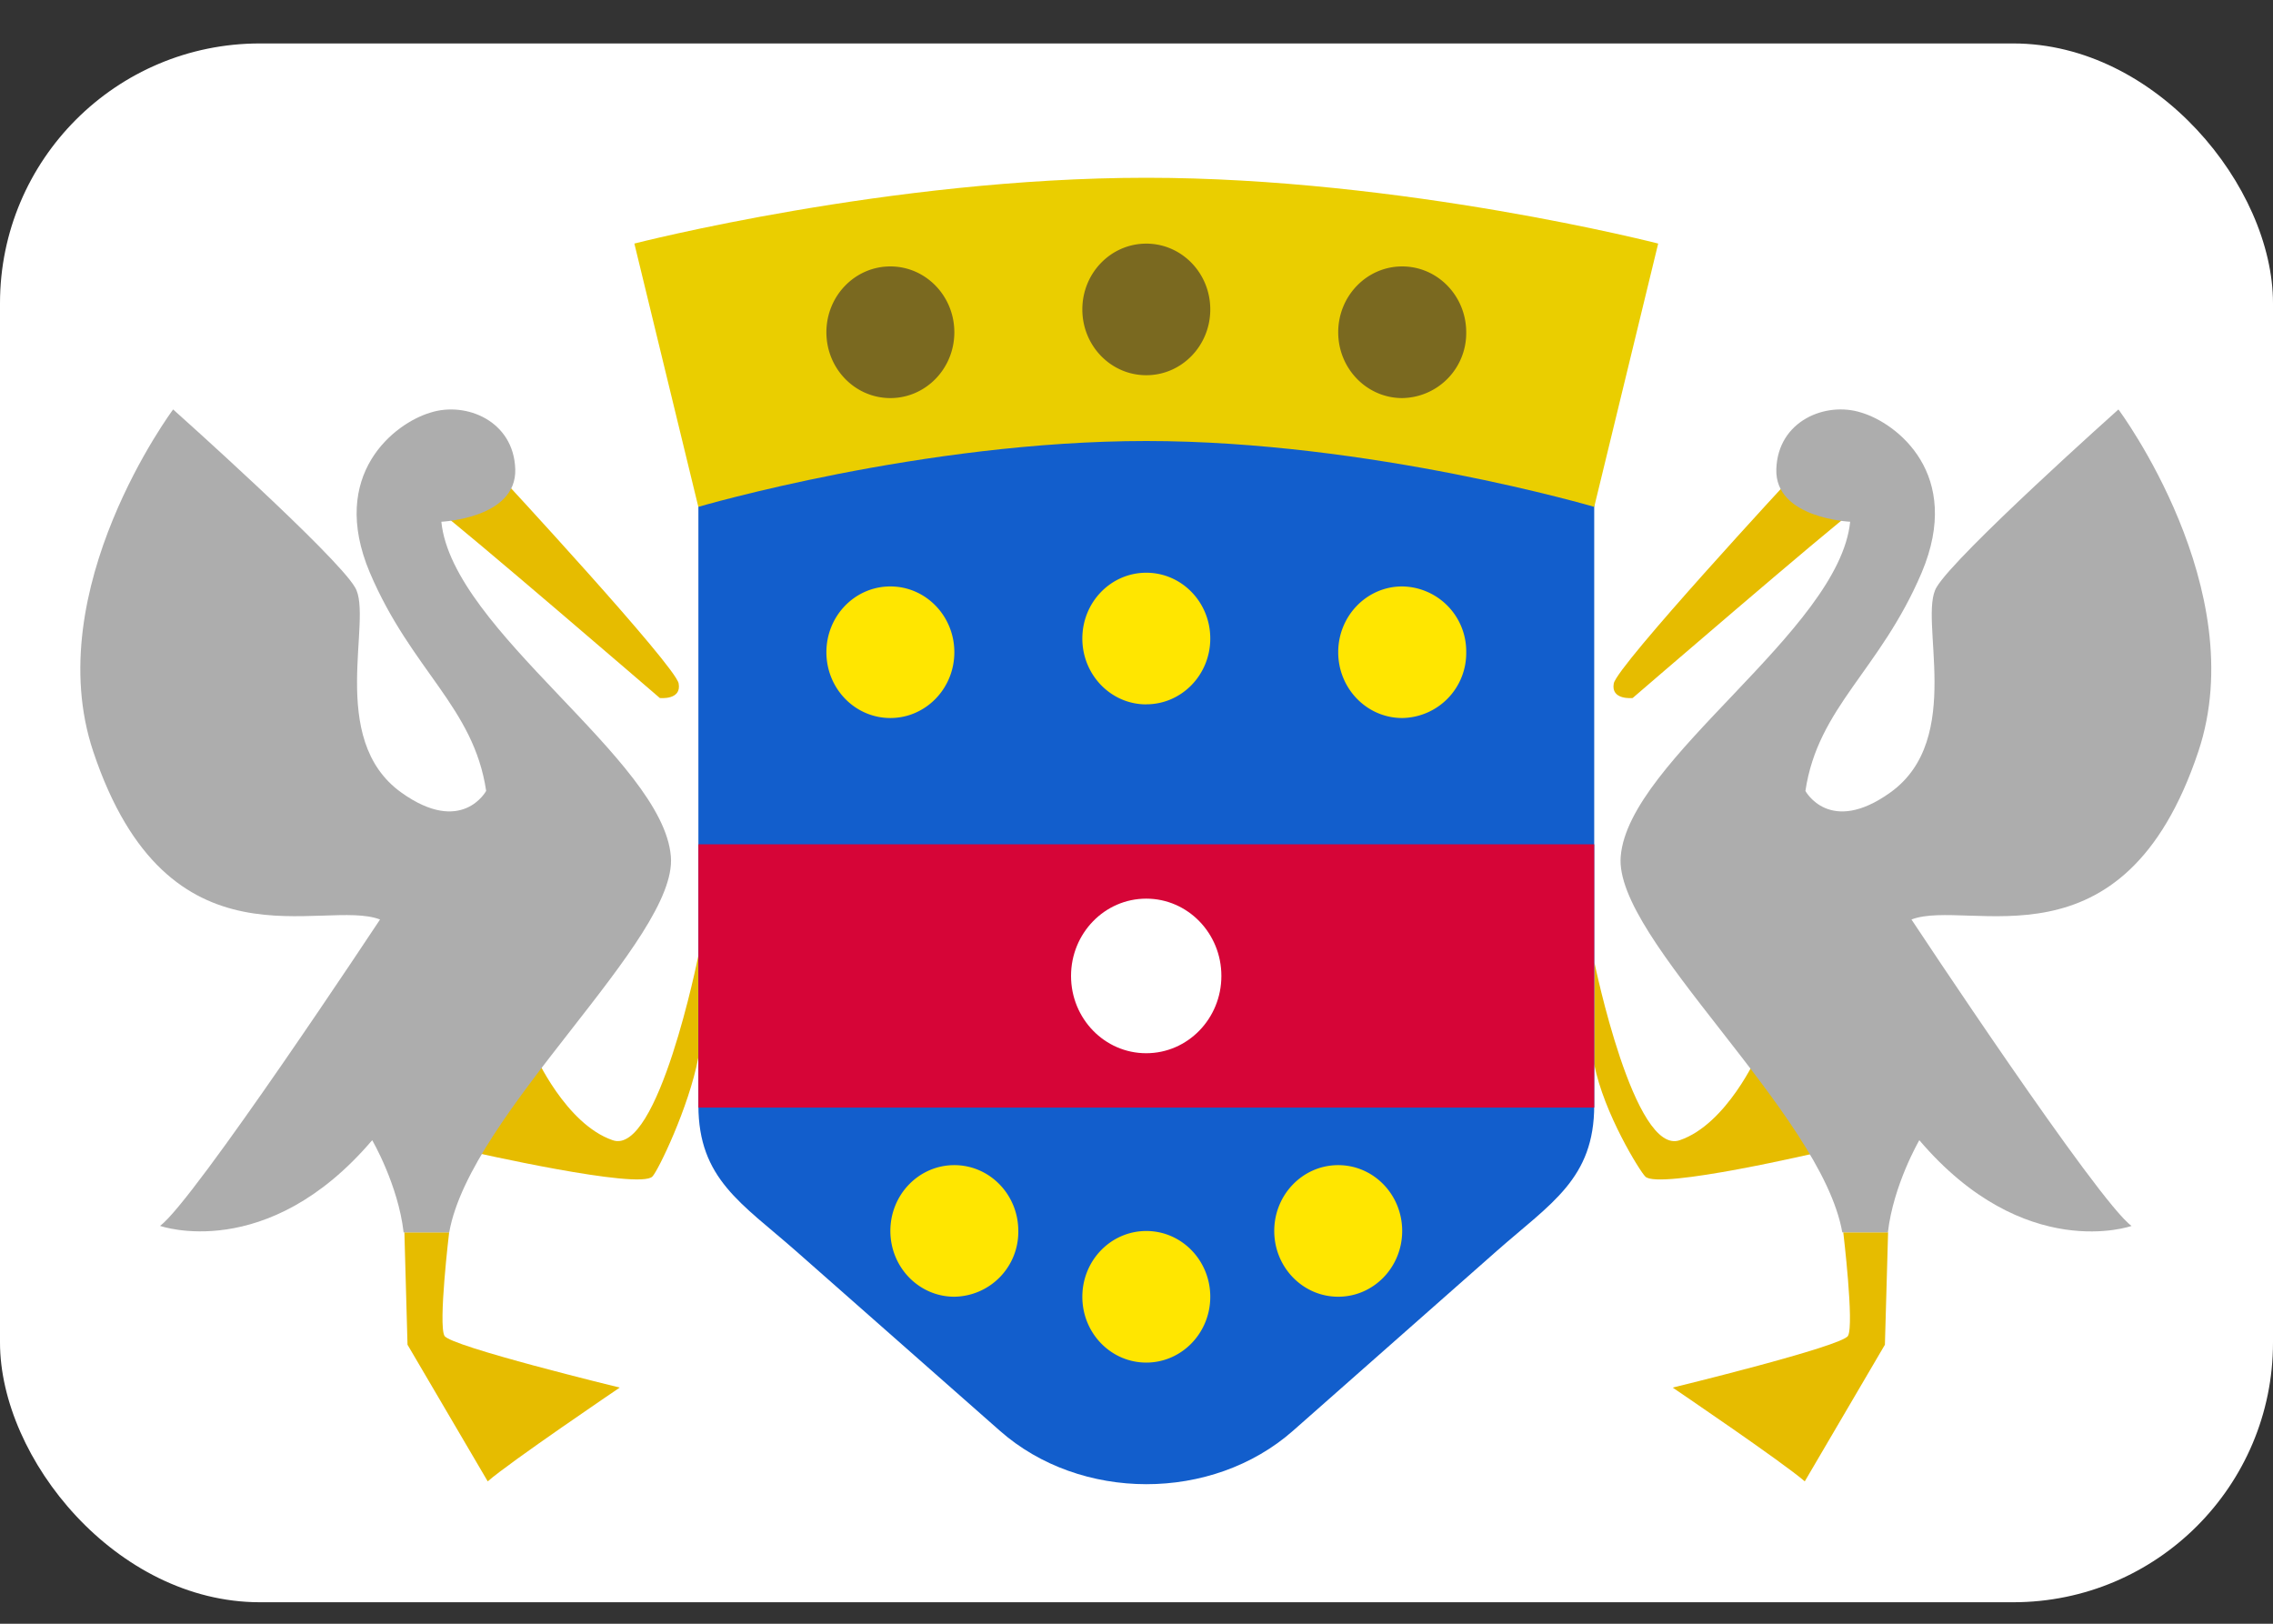 <svg xmlns="http://www.w3.org/2000/svg" width="35" height="25" fill="none" viewBox="0 0 35 25">
  <rect x="0" y="0" width="35" height="25" fill="#333333" stroke="none"/>
  <g clip-path="url(#a)">
    <path fill="#fff" d="M0 .669h35v24H0v-24Z"/>
    <path fill="#E6BC00" d="M10.753 14.715s-.618 3.089-1.32 2.84c-.726-.25-1.198-1.32-1.198-1.32l-.993 1.494s2.61.596 2.804.385c.083-.08.561-1.062.707-1.832v-1.567Zm-3.837 4.259s-.17 1.419-.072 1.593c.085.162 2.699.797 2.699.797S7.836 22.52 7.51 22.808l-1.235-2.104-.048-1.73h.69Zm.775-11.65s2.71 2.925 2.759 3.199c.048.261-.29.224-.29.224S7.096 8.108 6.746 7.859c-.363-.25.944-.536.944-.536Z"/>
    <path fill="#ADADAD" d="M6.796 8.033s1.162-.05 1.138-.81c-.024-.746-.762-1.045-1.307-.87-.545.161-1.573.945-.932 2.464.641 1.506 1.598 2.066 1.791 3.36 0 0-.373.694-1.307.025-1.155-.827-.424-2.688-.713-3.16-.291-.499-2.8-2.738-2.8-2.738S.6 9.073 1.436 11.572c1.158 3.46 3.537 2.249 4.416 2.585 0 0-2.88 4.357-3.388 4.717 0 0 1.646.585 3.267-1.319 0 0 .4.685.484 1.42h.702c.327-1.843 3.522-4.52 3.413-5.789-.121-1.494-3.364-3.473-3.534-5.153Z"/>
    <path fill="#E6BC00" d="M24.552 14.821s.612 2.983 1.314 2.734c.726-.248 1.199-1.319 1.199-1.319l.992 1.494s-2.53.596-2.723.384c-.082-.08-.637-.97-.787-1.733l.005-1.56Zm3.831 4.153s.17 1.419.073 1.593c-.085.162-2.7.797-2.7.797s1.707 1.157 2.034 1.444l1.234-2.104.049-1.73h-.69Zm-.774-11.65s-2.71 2.925-2.76 3.199c-.048.261.291.224.291.224s3.062-2.639 3.413-2.888c.351-.25-.944-.536-.944-.536Z"/>
    <path fill="#125ECC" d="M10.754 6.79h13.794v10.228c0 1.13-.662 1.504-1.498 2.24l-3.139 2.77c-1.247 1.1-3.275 1.096-4.516 0l-3.145-2.772c-.826-.727-1.496-1.104-1.496-2.237V6.791Z"/>
    <path fill="#FFE600" d="M13.71 11.055c-.545 0-.985-.454-.985-1.013 0-.56.44-1.013.985-1.013.544 0 .985.453.985 1.013 0 .56-.441 1.013-.985 1.013Zm3.94-.21c-.544 0-.984-.455-.984-1.014 0-.56.44-1.013.985-1.013.544 0 .985.453.985 1.013 0 .56-.441 1.013-.985 1.013Zm3.942.21c-.545 0-.986-.454-.986-1.013 0-.56.441-1.013.985-1.013a1 1 0 0 1 .986 1.013 1 1 0 0 1-.986 1.013Zm-6.897 8.91c-.544 0-.985-.453-.985-1.013 0-.56.44-1.013.985-1.013.544 0 .985.453.985 1.013a.999.999 0 0 1-.985 1.013Zm2.956 1.014c-.545 0-.985-.453-.985-1.013 0-.56.44-1.013.985-1.013.544 0 .985.453.985 1.013 0 .559-.441 1.013-.985 1.013Zm2.955-1.014c-.544 0-.985-.453-.985-1.013 0-.56.441-1.013.985-1.013.545 0 .985.453.985 1.013 0 .56-.44 1.013-.985 1.013Z"/>
    <path fill="#D60537" d="M10.754 12.999h13.794v4.054H10.754v-4.054Z"/>
    <path fill="#EACE00" d="M9.768 3.75s3.94-1.013 7.882-1.013c3.942 0 7.883 1.013 7.883 1.013l-.985 4.054S21.098 6.79 17.65 6.79c-3.448 0-6.897 1.014-6.897 1.014L9.768 3.75Z"/>
    <path fill="#7A6920" d="M17.65 5.777c-.544 0-.984-.453-.984-1.013 0-.56.44-1.013.985-1.013.544 0 .985.453.985 1.013 0 .56-.441 1.013-.985 1.013Zm3.942.352c-.545 0-.986-.454-.986-1.013 0-.56.441-1.014.985-1.014.545 0 .986.454.986 1.014a1 1 0 0 1-.986 1.013Zm-7.882 0c-.545 0-.985-.454-.985-1.013 0-.56.44-1.014.985-1.014.544 0 .985.454.985 1.014s-.441 1.013-.985 1.013Z"/>
    <path fill="#ADADAD" d="M24.956 13.186c-.109 1.27 3.086 3.946 3.412 5.788h.702c.085-.734.484-1.419.484-1.419 1.622 1.905 3.268 1.32 3.268 1.32-.509-.361-3.389-4.718-3.389-4.718.88-.336 3.26.876 4.417-2.585.837-2.5-1.23-5.268-1.23-5.268s-2.51 2.24-2.8 2.737c-.29.473.442 2.335-.713 3.161-.934.669-1.307-.024-1.307-.024.193-1.295 1.15-1.855 1.79-3.361.642-1.519-.386-2.303-.931-2.465-.545-.174-1.283.125-1.307.871-.024.76 1.137.81 1.137.81-.17 1.68-3.412 3.659-3.533 5.153Z"/>
    <path fill="#fff" d="M17.65 16.216c.639 0 1.157-.533 1.157-1.19 0-.657-.518-1.19-1.157-1.19-.64 0-1.158.533-1.158 1.19 0 .658.518 1.19 1.157 1.19Z"/>
  </g>
  <defs>
    <clipPath id="a">
      <rect width="35" height="24" y=".669" fill="#fff" rx="4"/>
    </clipPath>
  </defs>
</svg>
